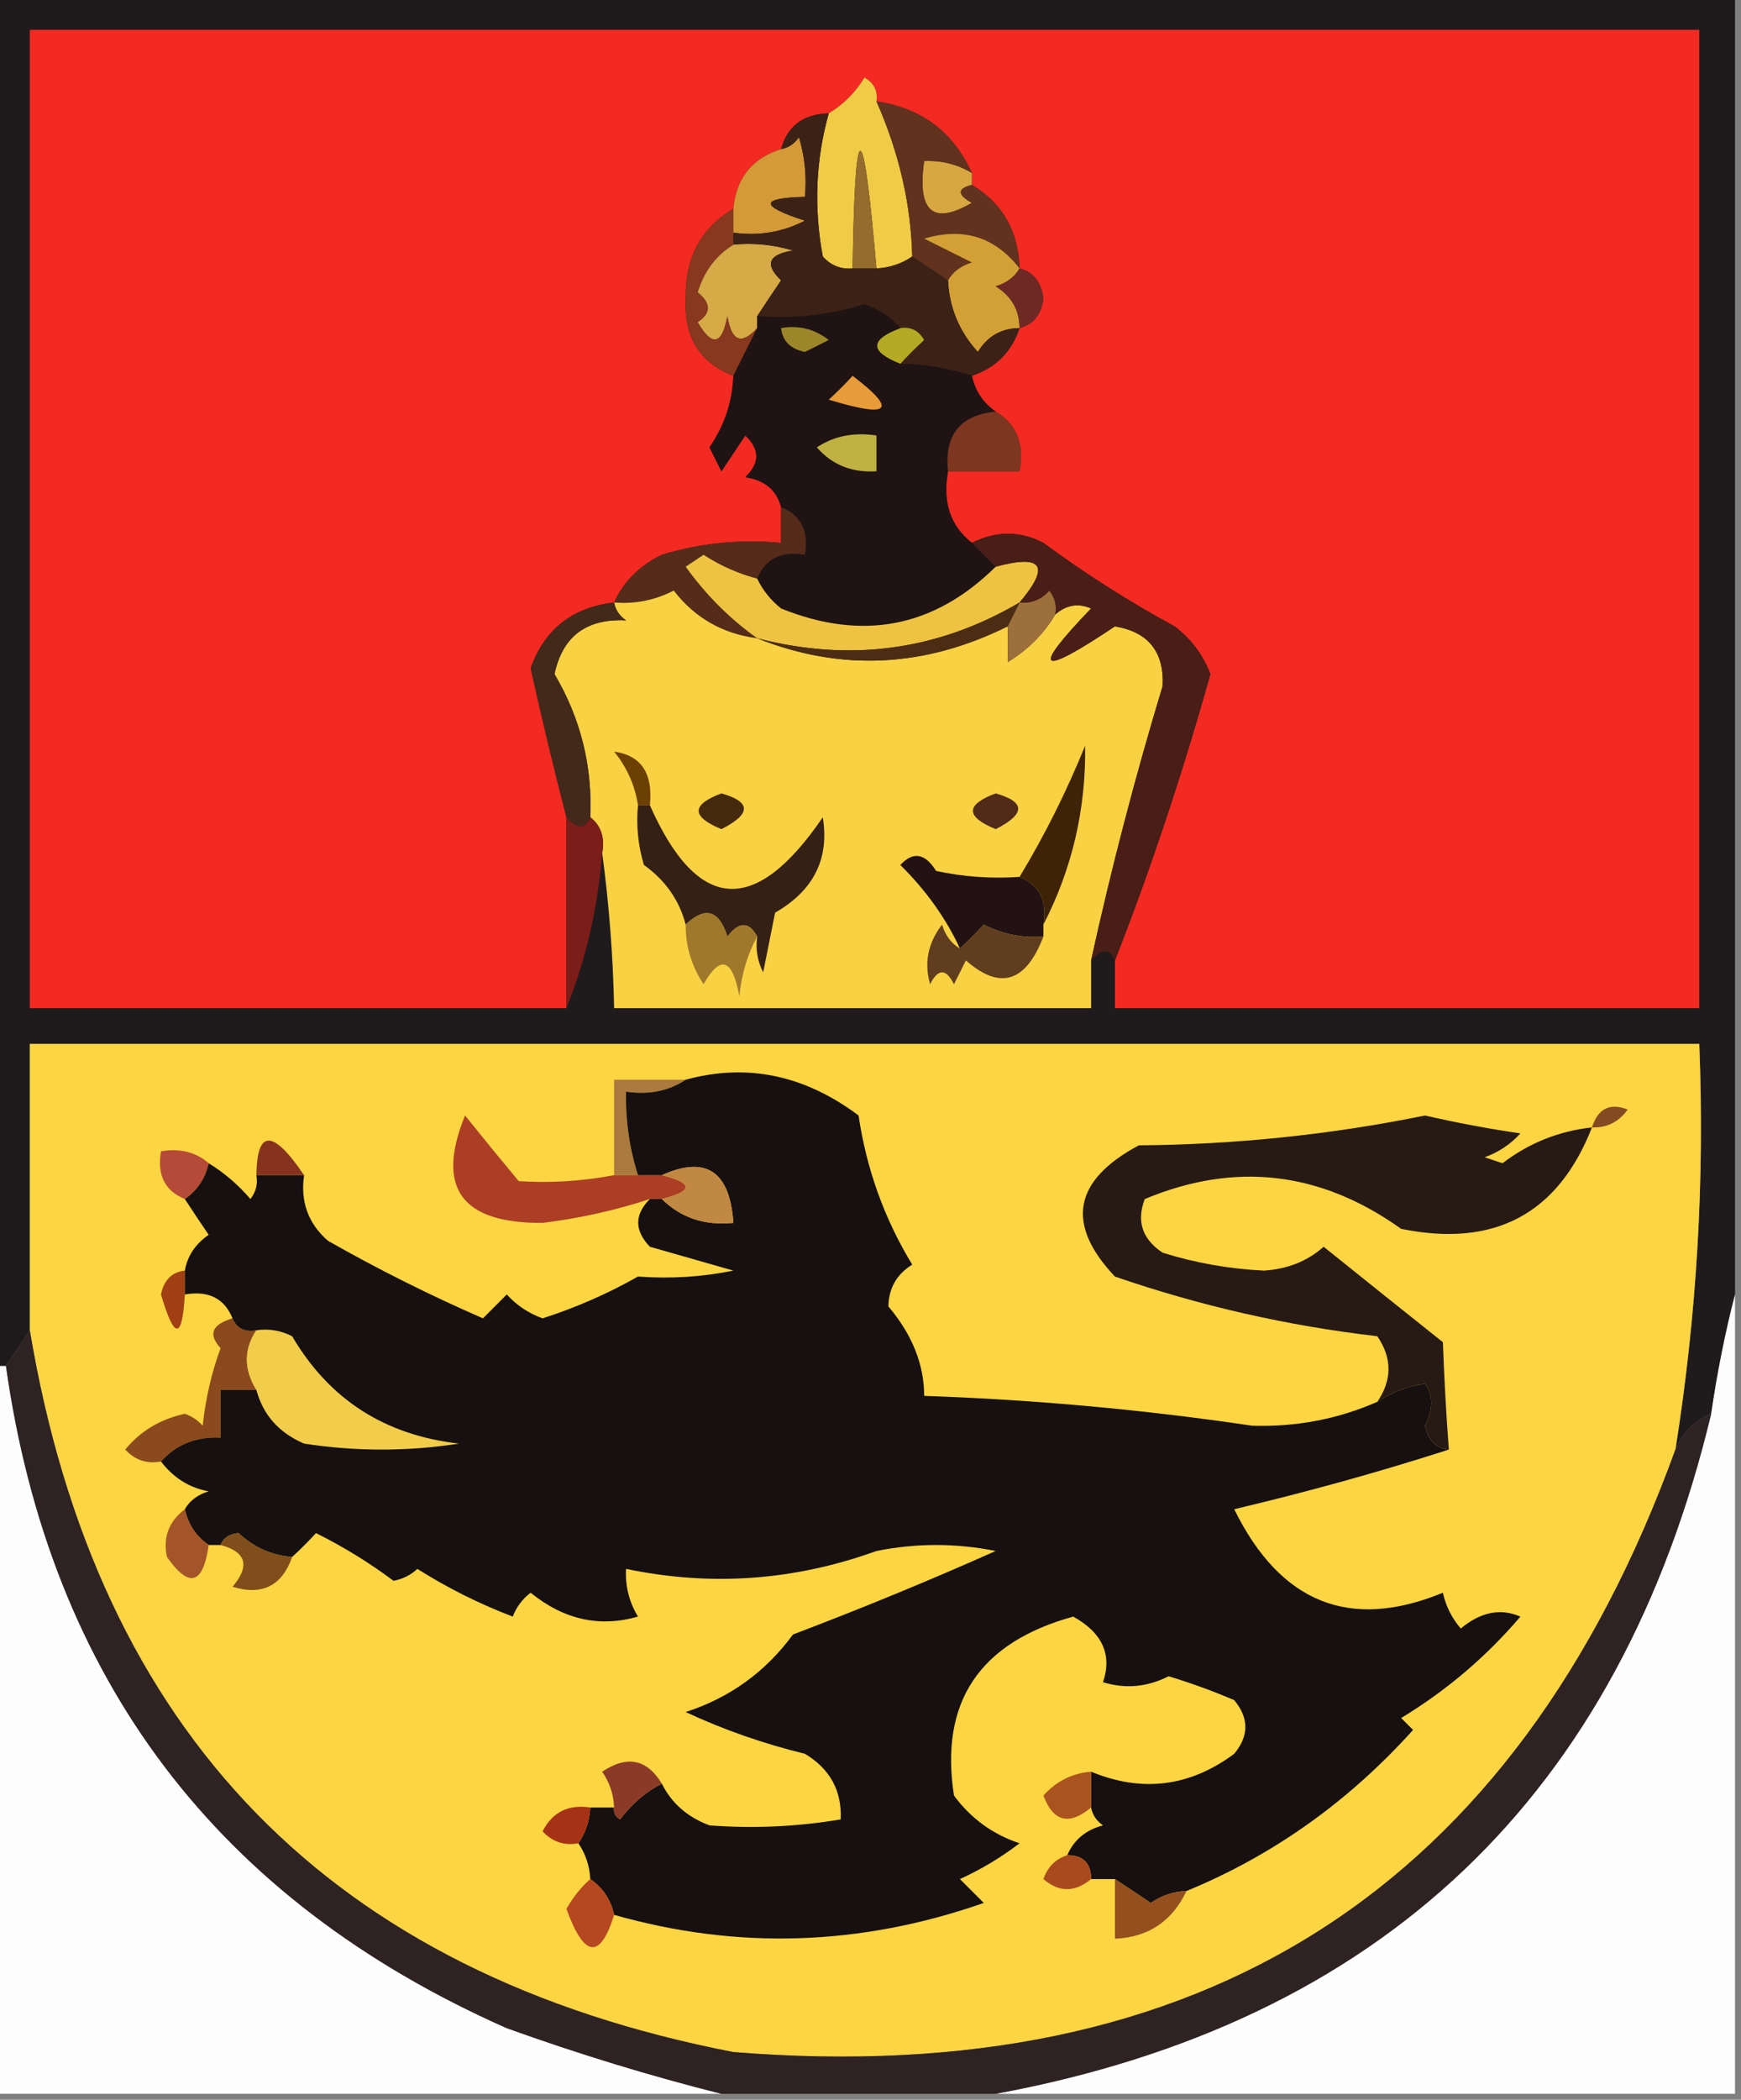 <?xml version="1.0" encoding="UTF-8"?>
<!DOCTYPE svg PUBLIC "-//W3C//DTD SVG 1.1//EN" "http://www.w3.org/Graphics/SVG/1.1/DTD/svg11.dtd">
<svg xmlns="http://www.w3.org/2000/svg" version="1.1" width="146px" height="176px" style="shape-rendering:geometricPrecision; text-rendering:geometricPrecision; image-rendering:optimizeQuality; fill-rule:evenodd; clip-rule:evenodd" xmlns:xlink="http://www.w3.org/1999/xlink">
<rect width="100%" height="100%" fill="#808080" stroke="none"/>
<g><path style="opacity:1" fill="#1f1b1c" d="M -0.5,-0.5 C 48.167,-0.5 96.833,-0.5 145.5,-0.5C 145.5,35.833 145.5,72.167 145.5,108.5C 144.677,111.684 144.01,115.017 143.5,118.5C 142.1,119.1 141.1,120.1 140.5,121.5C 142.292,110.263 142.958,98.929 142.5,87.5C 95.833,87.5 49.167,87.5 2.5,87.5C 2.5,95.5 2.5,103.5 2.5,111.5C 1.833,112.5 1.167,113.5 0.5,114.5C 0.167,114.5 -0.167,114.5 -0.5,114.5C -0.5,76.167 -0.5,37.833 -0.5,-0.5 Z"/></g>
<g><path style="opacity:1" fill="#f32a22" d="M 93.5,80.5 C 96.497,72.843 99.164,64.843 101.5,56.5C 100.885,54.884 99.885,53.55 98.5,52.5C 94.664,50.416 90.997,48.083 87.5,45.5C 85.54,44.481 83.54,44.481 81.5,45.5C 79.692,44.082 79.025,42.082 79.5,39.5C 81.5,39.5 83.5,39.5 85.5,39.5C 85.923,37.219 85.256,35.552 83.5,34.5C 82.449,33.778 81.782,32.778 81.5,31.5C 83.5,30.833 84.833,29.5 85.5,27.5C 86.649,27.209 87.316,26.376 87.5,25C 87.316,23.624 86.649,22.791 85.5,22.5C 85.401,19.361 84.068,17.027 81.5,15.5C 81.5,15.167 81.5,14.833 81.5,14.5C 79.937,11.05 77.27,9.05 73.5,8.5C 73.631,7.624 73.297,6.957 72.5,6.5C 71.712,7.77 70.712,8.77 69.5,9.5C 67.368,9.554 66.035,10.554 65.5,12.5C 63.071,13.265 61.738,14.931 61.5,17.5C 58.777,19.105 57.444,21.605 57.5,25C 57.334,28.239 58.667,30.406 61.5,31.5C 61.421,33.666 60.755,35.666 59.5,37.5C 59.833,38.167 60.167,38.833 60.5,39.5C 61.167,38.5 61.833,37.5 62.5,36.5C 63.731,37.651 63.731,38.817 62.5,40C 64.119,40.236 65.119,41.069 65.5,42.5C 65.5,43.5 65.5,44.5 65.5,45.5C 62.102,45.18 58.768,45.513 55.5,46.5C 53.625,47.41 52.292,48.743 51.5,50.5C 48.001,50.909 45.668,52.742 44.5,56C 45.451,60.271 46.451,64.438 47.5,68.5C 47.5,73.833 47.5,79.167 47.5,84.5C 32.5,84.5 17.5,84.5 2.5,84.5C 2.5,57.167 2.5,29.833 2.5,2.5C 49.167,2.5 95.833,2.5 142.5,2.5C 142.5,29.833 142.5,57.167 142.5,84.5C 126.167,84.5 109.833,84.5 93.5,84.5C 93.5,83.167 93.5,81.833 93.5,80.5 Z"/></g>
<g><path style="opacity:1" fill="#f0cb45" d="M 73.5,8.5 C 75.395,12.776 76.395,17.11 76.5,21.5C 75.609,22.11 74.609,22.443 73.5,22.5C 72.366,9.363 71.699,9.363 71.5,22.5C 70.504,22.586 69.671,22.252 69,21.5C 68.237,17.413 68.404,13.413 69.5,9.5C 70.712,8.77 71.712,7.77 72.5,6.5C 73.297,6.957 73.631,7.624 73.5,8.5 Z"/></g>
<g><path style="opacity:1" fill="#d7a742" d="M 81.5,14.5 C 81.5,14.833 81.5,15.167 81.5,15.5C 80.262,15.81 80.262,16.31 81.5,17C 78.233,18.915 76.9,17.748 77.5,13.5C 78.959,13.433 80.292,13.766 81.5,14.5 Z"/></g>
<g><path style="opacity:1" fill="#956c2e" d="M 73.5,22.5 C 72.833,22.5 72.167,22.5 71.5,22.5C 71.699,9.363 72.366,9.363 73.5,22.5 Z"/></g>
<g><path style="opacity:1" fill="#d39a37" d="M 61.5,19.5 C 61.5,18.833 61.5,18.167 61.5,17.5C 61.738,14.931 63.071,13.265 65.5,12.5C 66.117,12.389 66.617,12.056 67,11.5C 67.493,13.134 67.66,14.801 67.5,16.5C 63.689,16.596 63.689,17.262 67.5,18.5C 65.604,19.466 63.604,19.799 61.5,19.5 Z"/></g>
<g><path style="opacity:1" fill="#61321d" d="M 73.5,8.5 C 77.27,9.05 79.937,11.05 81.5,14.5C 80.292,13.766 78.959,13.433 77.5,13.5C 76.9,17.748 78.233,18.915 81.5,17C 80.262,16.31 80.262,15.81 81.5,15.5C 84.068,17.027 85.401,19.361 85.5,22.5C 83.441,19.852 80.775,19.018 77.5,20C 78.833,20.667 80.167,21.333 81.5,22C 80.584,22.278 79.918,22.778 79.5,23.5C 78.5,22.833 77.5,22.167 76.5,21.5C 76.395,17.11 75.395,12.776 73.5,8.5 Z"/></g>
<g><path style="opacity:1" fill="#d3a036" d="M 85.5,22.5 C 85.082,23.222 84.416,23.722 83.5,24C 84.823,24.816 85.489,25.983 85.5,27.5C 83.983,27.511 82.816,28.177 82,29.5C 80.441,27.783 79.608,25.783 79.5,23.5C 79.918,22.778 80.584,22.278 81.5,22C 80.167,21.333 78.833,20.667 77.5,20C 80.775,19.018 83.441,19.852 85.5,22.5 Z"/></g>
<g><path style="opacity:1" fill="#d5aa47" d="M 61.5,20.5 C 63.199,20.34 64.866,20.506 66.5,21C 64.431,21.324 64.098,22.157 65.5,23.5C 64.808,24.518 64.141,25.518 63.5,26.5C 63.5,26.833 63.5,27.167 63.5,27.5C 62.175,28.953 61.342,28.619 61,26.5C 60.549,28.929 59.715,29.096 58.5,27C 59.641,26.259 59.641,25.425 58.5,24.5C 59.035,22.739 60.035,21.406 61.5,20.5 Z"/></g>
<g><path style="opacity:1" fill="#6e2925" d="M 85.5,22.5 C 86.649,22.791 87.316,23.624 87.5,25C 87.316,26.376 86.649,27.209 85.5,27.5C 85.489,25.983 84.823,24.816 83.5,24C 84.416,23.722 85.082,23.222 85.5,22.5 Z"/></g>
<g><path style="opacity:1" fill="#88381e" d="M 61.5,17.5 C 61.5,18.167 61.5,18.833 61.5,19.5C 61.5,19.833 61.5,20.167 61.5,20.5C 60.035,21.406 59.035,22.739 58.5,24.5C 59.641,25.425 59.641,26.259 58.5,27C 59.715,29.096 60.549,28.929 61,26.5C 61.342,28.619 62.175,28.953 63.5,27.5C 62.833,28.833 62.167,30.167 61.5,31.5C 58.667,30.406 57.334,28.239 57.5,25C 57.444,21.605 58.777,19.105 61.5,17.5 Z"/></g>
<g><path style="opacity:1" fill="#3c2216" d="M 69.5,9.5 C 68.404,13.413 68.237,17.413 69,21.5C 69.671,22.252 70.504,22.586 71.5,22.5C 72.167,22.5 72.833,22.5 73.5,22.5C 74.609,22.443 75.609,22.11 76.5,21.5C 77.5,22.167 78.5,22.833 79.5,23.5C 79.608,25.783 80.441,27.783 82,29.5C 82.816,28.177 83.983,27.511 85.5,27.5C 84.833,29.5 83.5,30.833 81.5,31.5C 79.565,30.851 77.565,30.517 75.5,30.5C 76.091,29.849 76.757,29.182 77.5,28.5C 77.043,27.703 76.376,27.369 75.5,27.5C 74.739,26.609 73.739,25.942 72.5,25.5C 69.579,26.407 66.579,26.74 63.5,26.5C 64.141,25.518 64.808,24.518 65.5,23.5C 64.098,22.157 64.431,21.324 66.5,21C 64.866,20.506 63.199,20.34 61.5,20.5C 61.5,20.167 61.5,19.833 61.5,19.5C 63.604,19.799 65.604,19.466 67.5,18.5C 63.689,17.262 63.689,16.596 67.5,16.5C 67.66,14.801 67.493,13.134 67,11.5C 66.617,12.056 66.117,12.389 65.5,12.5C 66.035,10.554 67.368,9.554 69.5,9.5 Z"/></g>
<g><path style="opacity:1" fill="#b4aa24" d="M 75.5,27.5 C 76.376,27.369 77.043,27.703 77.5,28.5C 76.757,29.182 76.091,29.849 75.5,30.5C 72.902,29.472 72.902,28.472 75.5,27.5 Z"/></g>
<g><path style="opacity:1" fill="#1f1313" d="M 75.5,27.5 C 72.902,28.472 72.902,29.472 75.5,30.5C 77.565,30.517 79.565,30.851 81.5,31.5C 81.782,32.778 82.449,33.778 83.5,34.5C 80.516,34.787 79.183,36.453 79.5,39.5C 79.025,42.082 79.692,44.082 81.5,45.5C 82.167,46.167 82.833,46.833 83.5,47.5C 78.337,52.598 72.337,53.764 65.5,51C 64.62,50.292 63.953,49.458 63.5,48.5C 64.183,46.824 65.517,46.157 67.5,46.5C 67.843,44.517 67.177,43.183 65.5,42.5C 65.119,41.069 64.119,40.236 62.5,40C 63.731,38.817 63.731,37.651 62.5,36.5C 61.833,37.5 61.167,38.5 60.5,39.5C 60.167,38.833 59.833,38.167 59.5,37.5C 60.755,35.666 61.421,33.666 61.5,31.5C 62.167,30.167 62.833,28.833 63.5,27.5C 63.5,27.167 63.5,26.833 63.5,26.5C 66.579,26.74 69.579,26.407 72.5,25.5C 73.739,25.942 74.739,26.609 75.5,27.5 Z"/></g>
<g><path style="opacity:1" fill="#e89b39" d="M 71.5,31.5 C 75.317,34.406 74.651,35.073 69.5,33.5C 70.243,32.818 70.909,32.151 71.5,31.5 Z"/></g>
<g><path style="opacity:1" fill="#9b872a" d="M 65.5,27.5 C 66.978,27.238 68.311,27.571 69.5,28.5C 68.833,28.833 68.167,29.167 67.5,29.5C 66.287,29.253 65.62,28.586 65.5,27.5 Z"/></g>
<g><path style="opacity:1" fill="#bfb142" d="M 68.5,37.5 C 69.919,36.549 71.585,36.215 73.5,36.5C 73.5,37.5 73.5,38.5 73.5,39.5C 71.446,39.635 69.779,38.968 68.5,37.5 Z"/></g>
<g><path style="opacity:1" fill="#7d361f" d="M 83.5,34.5 C 85.256,35.552 85.923,37.219 85.5,39.5C 83.5,39.5 81.5,39.5 79.5,39.5C 79.183,36.453 80.516,34.787 83.5,34.5 Z"/></g>
<g><path style="opacity:1" fill="#552b1a" d="M 65.5,42.5 C 67.177,43.183 67.843,44.517 67.5,46.5C 65.517,46.157 64.183,46.824 63.5,48.5C 61.906,48.081 60.406,47.414 59,46.5C 58.5,46.833 58,47.167 57.5,47.5C 59.215,49.882 61.215,51.882 63.5,53.5C 60.6,53.121 58.267,51.788 56.5,49.5C 54.929,50.309 53.262,50.643 51.5,50.5C 52.292,48.743 53.625,47.41 55.5,46.5C 58.768,45.513 62.102,45.18 65.5,45.5C 65.5,44.5 65.5,43.5 65.5,42.5 Z"/></g>
<g><path style="opacity:1" fill="#f9d243" d="M 63.5,53.5 C 70.521,56.297 77.521,55.964 84.5,52.5C 84.542,53.479 84.542,54.479 84.5,55.5C 86.188,54.479 87.521,53.145 88.5,51.5C 89.423,50.697 90.423,50.53 91.5,51C 86.406,56.299 87.073,56.799 93.5,52.5C 96.302,52.971 97.636,54.638 97.5,57.5C 95.2,65.097 93.2,72.763 91.5,80.5C 91.5,81.833 91.5,83.167 91.5,84.5C 78.167,84.5 64.833,84.5 51.5,84.5C 51.413,80.143 51.08,75.81 50.5,71.5C 50.737,70.209 50.404,69.209 49.5,68.5C 49.686,64.205 48.686,60.205 46.5,56.5C 47.174,53.334 49.174,51.834 52.5,52C 51.944,51.617 51.611,51.117 51.5,50.5C 53.262,50.643 54.929,50.309 56.5,49.5C 58.267,51.788 60.6,53.121 63.5,53.5 Z"/></g>
<g><path style="opacity:1" fill="#eec341" d="M 63.5,48.5 C 63.953,49.458 64.62,50.292 65.5,51C 72.337,53.764 78.337,52.598 83.5,47.5C 87.438,46.433 88.104,47.433 85.5,50.5C 78.658,54.52 71.325,55.52 63.5,53.5C 61.215,51.882 59.215,49.882 57.5,47.5C 58,47.167 58.5,46.833 59,46.5C 60.406,47.414 61.906,48.081 63.5,48.5 Z"/></g>
<g><path style="opacity:1" fill="#9d6f3a" d="M 88.5,51.5 C 87.521,53.145 86.188,54.479 84.5,55.5C 84.542,54.479 84.542,53.479 84.5,52.5C 84.833,51.833 85.167,51.167 85.5,50.5C 86.496,50.586 87.329,50.252 88,49.5C 88.464,50.094 88.631,50.761 88.5,51.5 Z"/></g>
<g><path style="opacity:1" fill="#4c2d14" d="M 85.5,50.5 C 85.167,51.167 84.833,51.833 84.5,52.5C 77.521,55.964 70.521,56.297 63.5,53.5C 71.325,55.52 78.658,54.52 85.5,50.5 Z"/></g>
<g><path style="opacity:1" fill="#481e16" d="M 93.5,80.5 C 93.062,79.494 92.396,79.494 91.5,80.5C 93.2,72.763 95.2,65.097 97.5,57.5C 97.636,54.638 96.302,52.971 93.5,52.5C 87.073,56.799 86.406,56.299 91.5,51C 90.423,50.53 89.423,50.697 88.5,51.5C 88.631,50.761 88.464,50.094 88,49.5C 87.329,50.252 86.496,50.586 85.5,50.5C 88.104,47.433 87.438,46.433 83.5,47.5C 82.833,46.833 82.167,46.167 81.5,45.5C 83.54,44.481 85.54,44.481 87.5,45.5C 90.997,48.083 94.664,50.416 98.5,52.5C 99.885,53.55 100.885,54.884 101.5,56.5C 99.164,64.843 96.497,72.843 93.5,80.5 Z"/></g>
<g><path style="opacity:1" fill="#6c3f03" d="M 54.5,67.5 C 54.167,67.5 53.833,67.5 53.5,67.5C 53.249,65.83 52.582,64.33 51.5,63C 53.773,63.317 54.773,64.817 54.5,67.5 Z"/></g>
<g><path style="opacity:1" fill="#432919" d="M 51.5,50.5 C 51.611,51.117 51.944,51.617 52.5,52C 49.174,51.834 47.174,53.334 46.5,56.5C 48.686,60.205 49.686,64.205 49.5,68.5C 49.062,69.506 48.396,69.506 47.5,68.5C 46.451,64.438 45.451,60.271 44.5,56C 45.668,52.742 48.001,50.909 51.5,50.5 Z"/></g>
<g><path style="opacity:1" fill="#44290d" d="M 60.5,66.5 C 63.012,67.216 63.012,68.216 60.5,69.5C 57.955,68.451 57.955,67.451 60.5,66.5 Z"/></g>
<g><path style="opacity:1" fill="#512a1a" d="M 83.5,66.5 C 86.012,67.216 86.012,68.216 83.5,69.5C 80.955,68.451 80.955,67.451 83.5,66.5 Z"/></g>
<g><path style="opacity:1" fill="#3f2307" d="M 87.5,77.5 C 87.843,75.517 87.177,74.183 85.5,73.5C 87.616,69.995 89.449,66.328 91,62.5C 91.075,67.827 89.909,72.827 87.5,77.5 Z"/></g>
<g><path style="opacity:1" fill="#342015" d="M 53.5,67.5 C 53.833,67.5 54.167,67.5 54.5,67.5C 58.493,76.494 63.326,76.827 69,68.5C 69.566,71.979 68.233,74.645 65,76.5C 64.667,78.167 64.333,79.833 64,81.5C 63.517,80.552 63.35,79.552 63.5,78.5C 62.811,77.226 61.977,77.226 61,78.5C 60.296,76.273 59.129,75.94 57.5,77.5C 56.969,75.456 55.802,73.789 54,72.5C 53.507,70.866 53.34,69.199 53.5,67.5 Z"/></g>
<g><path style="opacity:1" fill="#221214" d="M 85.5,73.5 C 87.177,74.183 87.843,75.517 87.5,77.5C 87.5,77.833 87.5,78.167 87.5,78.5C 85.738,78.643 84.071,78.309 82.5,77.5C 81.818,78.243 81.151,78.909 80.5,79.5C 79.323,76.962 77.656,74.629 75.5,72.5C 76.576,71.344 77.576,71.511 78.5,73C 80.81,73.497 83.143,73.663 85.5,73.5 Z"/></g>
<g><path style="opacity:1" fill="#7c1d19" d="M 47.5,68.5 C 48.396,69.506 49.062,69.506 49.5,68.5C 50.404,69.209 50.737,70.209 50.5,71.5C 50.135,76.094 49.135,80.427 47.5,84.5C 47.5,79.167 47.5,73.833 47.5,68.5 Z"/></g>
<g><path style="opacity:1" fill="#a0782c" d="M 63.5,78.5 C 62.698,79.952 62.198,81.618 62,83.5C 61.418,80.332 60.418,79.999 59,82.5C 57.991,80.975 57.491,79.308 57.5,77.5C 59.129,75.94 60.296,76.273 61,78.5C 61.977,77.226 62.811,77.226 63.5,78.5 Z"/></g>
<g><path style="opacity:1" fill="#5f3d1e" d="M 80.5,79.5 C 81.151,78.909 81.818,78.243 82.5,77.5C 84.071,78.309 85.738,78.643 87.5,78.5C 86.026,82.348 83.859,83.015 81,80.5C 80.667,81.167 80.333,81.833 80,82.5C 79.333,81.167 78.667,81.167 78,82.5C 77.48,80.711 77.813,79.044 79,77.5C 79.278,78.416 79.778,79.082 80.5,79.5 Z"/></g>
<g><path style="opacity:1" fill="#fbd542" d="M 140.5,121.5 C 127.124,158.343 100.791,175.177 61.5,172C 27.805,165.472 8.138,145.305 2.5,111.5C 2.5,103.5 2.5,95.5 2.5,87.5C 49.167,87.5 95.833,87.5 142.5,87.5C 142.958,98.929 142.292,110.263 140.5,121.5 Z"/></g>
<g><path style="opacity:1" fill="#aa7a3e" d="M 57.5,90.5 C 56.081,91.451 54.415,91.784 52.5,91.5C 52.448,93.903 52.781,96.236 53.5,98.5C 52.833,98.5 52.167,98.5 51.5,98.5C 51.5,95.833 51.5,93.167 51.5,90.5C 53.5,90.5 55.5,90.5 57.5,90.5 Z"/></g>
<g><path style="opacity:1" fill="#844b22" d="M 133.5,94.5 C 134.002,92.915 135.002,92.415 136.5,93C 135.756,94.039 134.756,94.539 133.5,94.5 Z"/></g>
<g><path style="opacity:1" fill="#b44a37" d="M 17.5,97.5 C 17.218,98.778 16.551,99.778 15.5,100.5C 13.823,99.817 13.157,98.483 13.5,96.5C 15.099,96.232 16.432,96.566 17.5,97.5 Z"/></g>
<g><path style="opacity:1" fill="#86331e" d="M 25.5,98.5 C 24.167,98.5 22.833,98.5 21.5,98.5C 21.549,94.636 22.882,94.636 25.5,98.5 Z"/></g>
<g><path style="opacity:1" fill="#ab3e25" d="M 51.5,98.5 C 52.167,98.5 52.833,98.5 53.5,98.5C 54.167,98.5 54.833,98.5 55.5,98.5C 58.167,99.167 58.167,99.833 55.5,100.5C 55.167,100.5 54.833,100.5 54.5,100.5C 51.583,101.454 48.583,102.121 45.5,102.5C 38.69,102.551 36.523,99.551 39,93.5C 40.501,95.37 42.001,97.203 43.5,99C 46.157,99.175 48.824,99.008 51.5,98.5 Z"/></g>
<g><path style="opacity:1" fill="#271913" d="M 133.5,94.5 C 130.653,101.76 125.32,104.593 117.5,103C 110.745,98.175 103.578,97.342 96,100.5C 95.289,102.367 95.789,103.867 97.5,105C 100.269,105.863 103.102,106.363 106,106.5C 107.981,106.371 109.647,105.704 111,104.5C 114.364,107.205 117.697,109.872 121,112.5C 121.115,115.634 121.282,118.634 121.5,121.5C 120.414,121.38 119.747,120.713 119.5,119.5C 120.198,118.137 120.198,116.971 119.5,116C 118.135,116.143 116.802,116.643 115.5,117.5C 116.752,115.661 116.752,113.828 115.5,112C 107.979,111.128 100.646,109.461 93.5,107C 89.342,102.609 90.008,98.942 95.5,96C 103.599,95.94 111.599,95.106 119.5,93.5C 122.145,94.108 124.812,94.608 127.5,95C 126.672,95.915 125.672,96.581 124.5,97C 125,97.167 125.5,97.333 126,97.5C 128.231,95.8 130.731,94.8 133.5,94.5 Z"/></g>
<g><path style="opacity:1" fill="#a04014" d="M 15.5,106.5 C 15.5,107.167 15.5,107.833 15.5,108.5C 15.288,112.315 14.622,112.315 13.5,108.5C 13.747,107.287 14.414,106.62 15.5,106.5 Z"/></g>
<g><path style="opacity:1" fill="#fdfdfd" d="M 145.5,108.5 C 145.5,130.833 145.5,153.167 145.5,175.5C 124.833,175.5 104.167,175.5 83.5,175.5C 115.814,169.521 135.814,150.521 143.5,118.5C 144.01,115.017 144.677,111.684 145.5,108.5 Z"/></g>
<g><path style="opacity:1" fill="#8a4a1d" d="M 19.5,110.5 C 19.842,111.338 20.508,111.672 21.5,111.5C 20.438,113.099 20.438,114.766 21.5,116.5C 20.5,116.5 19.5,116.5 18.5,116.5C 18.5,117.833 18.5,119.167 18.5,120.5C 16.447,120.402 14.78,121.069 13.5,122.5C 12.325,122.719 11.325,122.386 10.5,121.5C 11.768,119.953 13.435,118.953 15.5,118.5C 16.086,118.709 16.586,119.043 17,119.5C 17.236,117.236 17.736,115.069 18.5,113C 17.434,111.841 17.767,111.008 19.5,110.5 Z"/></g>
<g><path style="opacity:1" fill="#f1cd4b" d="M 21.5,111.5 C 22.552,111.351 23.552,111.517 24.5,112C 27.606,117.297 32.273,120.297 38.5,121C 34.167,121.667 29.833,121.667 25.5,121C 23.391,120.093 22.058,118.593 21.5,116.5C 20.438,114.766 20.438,113.099 21.5,111.5 Z"/></g>
<g><path style="opacity:1" fill="#fdfdfd" d="M -0.5,114.5 C -0.167,114.5 0.167,114.5 0.5,114.5C 4.213,140.748 18.212,159.248 42.5,170C 48.531,172.168 54.531,174.001 60.5,175.5C 40.167,175.5 19.833,175.5 -0.5,175.5C -0.5,155.167 -0.5,134.833 -0.5,114.5 Z"/></g>
<g><path style="opacity:1" fill="#161011" d="M 115.5,117.5 C 116.802,116.643 118.135,116.143 119.5,116C 120.198,116.971 120.198,118.137 119.5,119.5C 119.747,120.713 120.414,121.38 121.5,121.5C 115.686,123.371 109.686,125.038 103.5,126.5C 107.375,134.371 113.209,136.704 121,133.5C 121.249,134.624 121.749,135.624 122.5,136.5C 124.169,135.11 125.836,134.777 127.5,135.5C 124.632,138.866 121.299,141.7 117.5,144C 117.833,144.333 118.167,144.667 118.5,145C 113.073,151.023 106.74,155.523 99.5,158.5C 98.417,158.539 97.417,158.873 96.5,159.5C 95.482,158.807 94.482,158.141 93.5,157.5C 92.833,157.5 92.167,157.5 91.5,157.5C 91.5,156.167 90.833,155.5 89.5,155.5C 90.058,154.21 91.058,153.377 92.5,153C 91.944,152.617 91.611,152.117 91.5,151.5C 91.5,150.5 91.5,149.5 91.5,148.5C 95.774,150.266 99.774,149.766 103.5,147C 104.747,145.506 104.747,144.006 103.5,142.5C 101.705,141.735 99.872,141.068 98,140.5C 96.211,141.409 94.377,141.576 92.5,141C 93.276,138.687 92.443,136.854 90,135.5C 82.121,137.677 78.788,142.677 80,150.5C 81.42,152.422 83.253,153.755 85.5,154.5C 83.954,155.684 82.287,156.684 80.5,157.5C 81.167,158.167 81.833,158.833 82.5,159.5C 72.191,163.108 61.858,163.442 51.5,160.5C 51.218,159.222 50.551,158.222 49.5,157.5C 49.443,156.391 49.11,155.391 48.5,154.5C 49.11,153.609 49.443,152.609 49.5,151.5C 50.167,151.5 50.833,151.5 51.5,151.5C 51.435,151.938 51.601,152.272 52,152.5C 52.985,151.186 54.152,150.186 55.5,149.5C 56.316,151.144 57.65,152.31 59.5,153C 63.17,153.279 66.837,153.112 70.5,152.5C 70.607,150.097 69.607,148.264 67.5,147C 64.012,146.148 60.678,144.981 57.5,143.5C 61.197,142.304 64.197,140.137 66.5,137C 72.267,134.814 77.934,132.48 83.5,130C 80.167,129.333 76.833,129.333 73.5,130C 66.617,132.489 59.617,132.989 52.5,131.5C 52.421,132.93 52.754,134.264 53.5,135.5C 50.282,136.423 47.282,135.757 44.5,133.5C 43.808,134.025 43.308,134.692 43,135.5C 40.209,134.438 37.543,133.105 35,131.5C 34.439,132.022 33.772,132.355 33,132.5C 30.976,130.984 28.809,129.651 26.5,128.5C 25.818,129.243 25.151,129.909 24.5,130.5C 22.8,130.374 21.3,129.707 20,128.5C 19.235,128.57 18.735,128.903 18.5,129.5C 18.167,129.5 17.833,129.5 17.5,129.5C 16.449,128.778 15.782,127.778 15.5,126.5C 15.918,125.778 16.584,125.278 17.5,125C 15.889,124.71 14.556,123.877 13.5,122.5C 14.78,121.069 16.447,120.402 18.5,120.5C 18.5,119.167 18.5,117.833 18.5,116.5C 19.5,116.5 20.5,116.5 21.5,116.5C 22.058,118.593 23.391,120.093 25.5,121C 29.833,121.667 34.167,121.667 38.5,121C 32.273,120.297 27.606,117.297 24.5,112C 23.552,111.517 22.552,111.351 21.5,111.5C 20.508,111.672 19.842,111.338 19.5,110.5C 18.817,108.824 17.483,108.157 15.5,108.5C 15.5,107.833 15.5,107.167 15.5,106.5C 15.721,105.265 16.388,104.265 17.5,103.5C 16.808,102.482 16.141,101.482 15.5,100.5C 16.551,99.778 17.218,98.778 17.5,97.5C 18.794,98.29 19.961,99.29 21,100.5C 21.464,99.906 21.631,99.239 21.5,98.5C 22.833,98.5 24.167,98.5 25.5,98.5C 25.178,100.722 25.845,102.556 27.5,104C 31.73,106.403 36.064,108.57 40.5,110.5C 41.167,109.833 41.833,109.167 42.5,108.5C 43.328,109.415 44.328,110.081 45.5,110.5C 48.279,109.611 50.945,108.444 53.5,107C 56.235,107.198 58.901,107.031 61.5,106.5C 59.167,105.833 56.833,105.167 54.5,104.5C 53.193,103.135 53.193,101.802 54.5,100.5C 54.833,100.5 55.167,100.5 55.5,100.5C 57.102,102.074 59.102,102.741 61.5,102.5C 61.207,98.171 59.207,96.837 55.5,98.5C 54.833,98.5 54.167,98.5 53.5,98.5C 52.781,96.236 52.448,93.903 52.5,91.5C 54.415,91.784 56.081,91.451 57.5,90.5C 62.631,89.098 67.464,90.098 72,93.5C 72.663,97.994 74.163,102.161 76.5,106C 75.195,106.804 74.529,107.971 74.5,109.5C 76.498,111.867 77.498,114.367 77.5,117C 86.722,117.316 95.889,118.149 105,119.5C 108.69,119.618 112.19,118.951 115.5,117.5 Z"/></g>
<g><path style="opacity:1" fill="#c18843" d="M 55.5,98.5 C 59.207,96.837 61.207,98.171 61.5,102.5C 59.102,102.741 57.102,102.074 55.5,100.5C 58.167,99.833 58.167,99.167 55.5,98.5 Z"/></g>
<g><path style="opacity:1" fill="#2e2223" d="M 2.5,111.5 C 8.138,145.305 27.805,165.472 61.5,172C 100.791,175.177 127.124,158.343 140.5,121.5C 141.1,120.1 142.1,119.1 143.5,118.5C 135.814,150.521 115.814,169.521 83.5,175.5C 75.833,175.5 68.167,175.5 60.5,175.5C 54.531,174.001 48.531,172.168 42.5,170C 18.212,159.248 4.213,140.748 0.5,114.5C 1.167,113.5 1.833,112.5 2.5,111.5 Z"/></g>
<g><path style="opacity:1" fill="#934f1d" d="M 93.5,157.5 C 94.482,158.141 95.482,158.807 96.5,159.5C 97.417,158.873 98.417,158.539 99.5,158.5C 98.292,161.044 96.292,162.378 93.5,162.5C 93.5,160.833 93.5,159.167 93.5,157.5 Z"/></g>
<g><path style="opacity:1" fill="#b54721" d="M 49.5,157.5 C 50.551,158.222 51.218,159.222 51.5,160.5C 50.324,164.271 48.99,164.104 47.5,160C 48.066,159.005 48.733,158.172 49.5,157.5 Z"/></g>
<g><path style="opacity:1" fill="#a94a1e" d="M 89.5,155.5 C 90.833,155.5 91.5,156.167 91.5,157.5C 90.142,158.626 88.808,158.626 87.5,157.5C 87.856,156.478 88.522,155.811 89.5,155.5 Z"/></g>
<g><path style="opacity:1" fill="#a63216" d="M 49.5,151.5 C 49.443,152.609 49.11,153.609 48.5,154.5C 47.325,154.719 46.325,154.386 45.5,153.5C 46.32,151.889 47.654,151.222 49.5,151.5 Z"/></g>
<g><path style="opacity:1" fill="#ab531f" d="M 91.5,148.5 C 91.5,149.5 91.5,150.5 91.5,151.5C 89.658,153.034 88.325,152.7 87.5,150.5C 88.577,149.295 89.91,148.628 91.5,148.5 Z"/></g>
<g><path style="opacity:1" fill="#8b3a28" d="M 55.5,149.5 C 54.152,150.186 52.985,151.186 52,152.5C 51.601,152.272 51.435,151.938 51.5,151.5C 51.461,150.417 51.127,149.417 50.5,148.5C 52.582,147.106 54.249,147.439 55.5,149.5 Z"/></g>
<g><path style="opacity:1" fill="#7f4e1a" d="M 18.5,129.5 C 18.735,128.903 19.235,128.57 20,128.5C 21.3,129.707 22.8,130.374 24.5,130.5C 23.648,132.926 21.981,133.76 19.5,133C 20.985,131.244 20.652,130.077 18.5,129.5 Z"/></g>
<g><path style="opacity:1" fill="#a35529" d="M 15.5,126.5 C 15.782,127.778 16.449,128.778 17.5,129.5C 17.033,132.826 15.866,133.159 14,130.5C 13.652,128.86 14.152,127.527 15.5,126.5 Z"/></g>
</svg>

